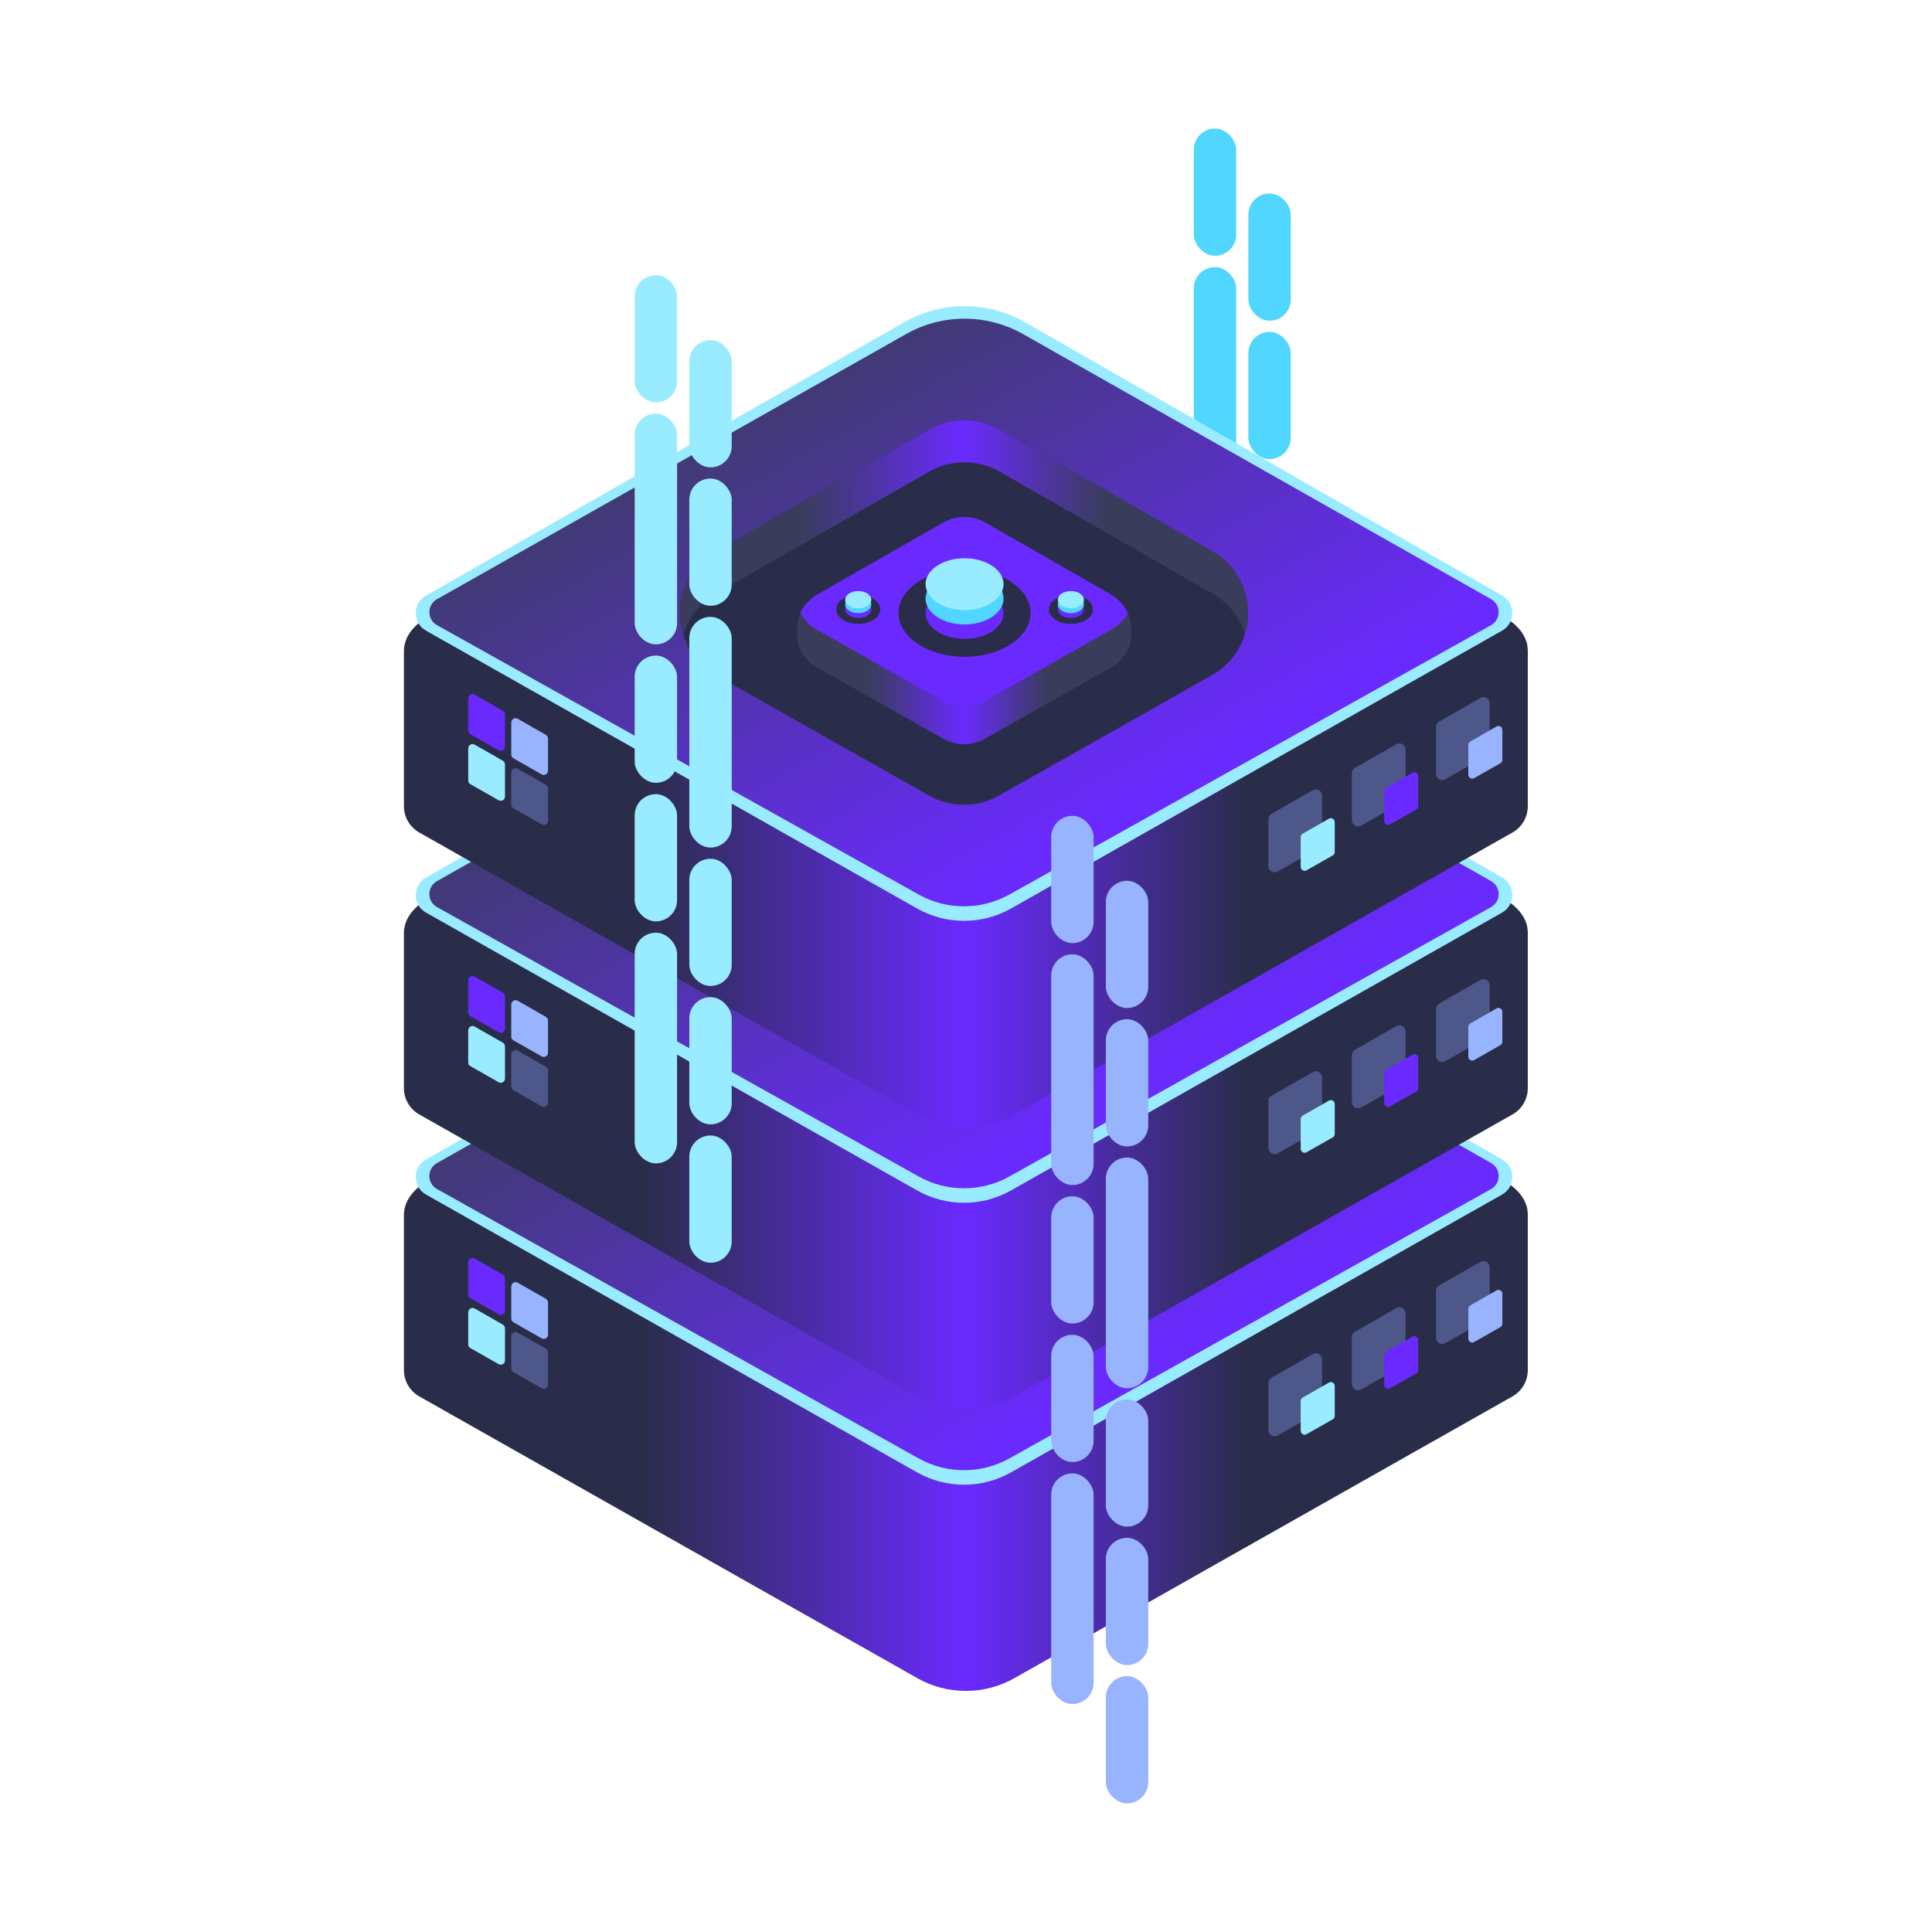 <?xml version="1.0" encoding="UTF-8"?>
<svg id="Calque_2" data-name="Calque 2" xmlns="http://www.w3.org/2000/svg" xmlns:xlink="http://www.w3.org/1999/xlink" viewBox="0 0 268 268">
  <defs>
    <style>
      .back-end-1 {
        fill: url(#back-end_19-5);
      }

      .back-end-2 {
        fill: url(#back-end_21-2);
        filter: url(#back-end-shadow-2);
      }

      .back-end-3 {
        fill: url(#back-end_21-3);
        filter: url(#back-end-shadow-3);
      }

      .back-end-4 {
        fill: url(#back-end_19-3);
      }

      .back-end-5 {
        fill: url(#back-end_19-6);
      }

      .back-end-6 {
        fill: #99ECFF;
      }

      .back-end-7 {
        fill: #6A2AFF;
      }

      .back-end-8 {
        fill: #99b4ff;
      }

      .back-end-9 {
        fill: #50d6ff;
      }

      .back-end-10 {
        fill: url(#back-end_19-9);
      }

      .back-end-11 {
        clip-path: url(#clippath-back-end);
      }

      .back-end-12 {
        fill: none;
      }

      .back-end-13 {
        fill: #2a2d49;
      }

      .back-end-14 {
        fill: url(#back-end_19-7);
      }

      .back-end-15 {
        fill: #4e5789;
      }

      .back-end-16 {
        fill: url(#back-end_19-4);
      }

      .back-end-17 {
        fill: url(#back-end_19-2);
      }

      .back-end-18 {
        fill: url(#back-end_19);
      }

      .back-end-19 {
        fill: url(#back-end_21);
        filter: url(#back-end-shadow-1);
      }

      .back-end-20 {
        fill: url(#back-end_19-8);
      }
    </style>
    <clipPath id="clippath-back-end">
      <rect class="back-end-12" width="268" height="268"/>
    </clipPath>
    <linearGradient id="back-end_21" data-name="Dégradé sans nom 21" x1="56.05" y1="174.2" x2="211.95" y2="174.2" gradientUnits="userSpaceOnUse">
      <stop offset=".21" stop-color="#2a2d49"/>
      <stop offset=".5" stop-color="#6A2AFF"/>
      <stop offset=".75" stop-color="#2a2d49"/>
    </linearGradient>
    <filter id="back-end-shadow-1" filterUnits="userSpaceOnUse">
      <feOffset dx="0" dy="5"/>
      <feGaussianBlur result="blur" stdDeviation="4"/>
      <feFlood flood-color="#000" flood-opacity=".5"/>
      <feComposite in2="blur" operator="in"/>
      <feComposite in="SourceGraphic"/>
    </filter>
    <linearGradient id="back-end_19" data-name="Dégradé sans nom 19" x1="78.1" y1="63.01" x2="223.43" y2="324.57" gradientUnits="userSpaceOnUse">
      <stop offset=".21" stop-color="#393d5b"/>
      <stop offset=".5" stop-color="#6A2AFF"/>
      <stop offset=".75" stop-color="#393d5b"/>
    </linearGradient>
    <linearGradient id="back-end_19-2" data-name="Dégradé sans nom 19" x1="94.36" y1="151.36" x2="173.1" y2="151.36" xlink:href="#back-end_19"/>
    <linearGradient id="back-end_19-3" data-name="Dégradé sans nom 19" x1="110.53" y1="172.33" x2="156.94" y2="172.33" xlink:href="#back-end_19"/>
    <linearGradient id="back-end_21-2" data-name="Dégradé sans nom 21" y1="135.08" y2="135.08" xlink:href="#back-end_21"/>
    <filter id="back-end-shadow-2" filterUnits="userSpaceOnUse">
      <feOffset dx="0" dy="5"/>
      <feGaussianBlur result="blur-2" stdDeviation="4"/>
      <feFlood flood-color="#000" flood-opacity=".5"/>
      <feComposite in2="blur-2" operator="in"/>
      <feComposite in="SourceGraphic"/>
    </filter>
    <linearGradient id="back-end_19-4" data-name="Dégradé sans nom 19" x1="78.1" y1="23.9" x2="223.43" y2="285.46" xlink:href="#back-end_19"/>
    <linearGradient id="back-end_19-5" data-name="Dégradé sans nom 19" x1="94.36" y1="112.25" x2="173.1" y2="112.25" xlink:href="#back-end_19"/>
    <linearGradient id="back-end_19-6" data-name="Dégradé sans nom 19" x1="110.53" y1="133.21" x2="156.94" y2="133.21" xlink:href="#back-end_19"/>
    <linearGradient id="back-end_21-3" data-name="Dégradé sans nom 21" y1="95.97" y2="95.97" xlink:href="#back-end_21"/>
    <filter id="back-end-shadow-3" filterUnits="userSpaceOnUse">
      <feOffset dx="0" dy="5"/>
      <feGaussianBlur result="blur-3" stdDeviation="4"/>
      <feFlood flood-color="#000" flood-opacity=".5"/>
      <feComposite in2="blur-3" operator="in"/>
      <feComposite in="SourceGraphic"/>
    </filter>
    <linearGradient id="back-end_19-7" data-name="Dégradé sans nom 19" x1="78.1" y1="-15.21" x2="223.43" y2="246.35" xlink:href="#back-end_19"/>
    <linearGradient id="back-end_19-8" data-name="Dégradé sans nom 19" x1="94.36" y1="73.14" x2="173.1" y2="73.14" xlink:href="#back-end_19"/>
    <linearGradient id="back-end_19-9" data-name="Dégradé sans nom 19" x1="110.53" y1="94.1" x2="156.94" y2="94.1" xlink:href="#back-end_19"/>
  </defs>
  <g id="HOME">
    <g class="back-end-11">
      <g>
        <g>
          <rect class="back-end-9" x="165.6" y="17.83" width="5.88" height="17.65" rx="2.94" ry="2.94"/>
          <rect class="back-end-9" x="173.17" y="26.84" width="5.88" height="17.65" rx="2.94" ry="2.94"/>
          <rect class="back-end-9" x="165.6" y="89.83" width="5.88" height="17.65" rx="2.94" ry="2.94"/>
          <rect class="back-end-9" x="165.6" y="37.05" width="5.88" height="32" rx="2.94" ry="2.94"/>
          <rect class="back-end-9" x="173.17" y="65.24" width="5.88" height="32" rx="2.94" ry="2.94"/>
          <rect class="back-end-9" x="165.6" y="109.04" width="5.88" height="32" rx="2.94" ry="2.94"/>
          <rect class="back-end-9" x="173.17" y="46.04" width="5.88" height="17.65" rx="2.94" ry="2.94"/>
          <rect class="back-end-9" x="165.6" y="70.61" width="5.88" height="17.65" rx="2.94" ry="2.94"/>
          <rect class="back-end-9" x="173.17" y="98.78" width="5.88" height="17.65" rx="2.94" ry="2.94"/>
          <rect class="back-end-9" x="173.17" y="117.98" width="5.88" height="17.65" rx="2.94" ry="2.94"/>
          <rect class="back-end-9" x="173.17" y="137.18" width="5.88" height="17.65" rx="2.94" ry="2.94"/>
        </g>
        <g>
          <g>
            <g>
              <g>
                <path class="back-end-19" d="m211.88,162.78c-.35-1.89-1.85-3.08-2.61-3.59-6.89-3.92-13.99-7.96-20.88-11.88-12.61-7.19-34.01-19.42-45.86-26.2-5.3-3.03-11.79-3.03-17.08,0-11.85,6.78-33.25,19.02-45.86,26.2-6.89,3.93-13.98,7.96-20.88,11.88-.75.51-2.26,1.7-2.61,3.59-.04.22-.06.44-.07.66v21.62c0,1.51.81,2.89,2.12,3.64,23.03,13.03,46.07,26.06,69.1,39.09,4.17,2.36,9.28,2.36,13.46,0,23.03-13.03,46.07-26.06,69.1-39.09,1.31-.74,2.12-2.13,2.12-3.64v-21.62c0-.21-.03-.43-.07-.66Z"/>
                <g>
                  <path class="back-end-6" d="m59.08,160.85c22.11-12.64,44.23-25.29,66.34-37.93,5.2-2.97,11.58-2.97,16.78,0,22.06,12.64,44.12,25.28,66.18,37.92,1.88,1.08,1.87,3.79-.01,4.86l-68.12,38.54c-4.04,2.29-8.99,2.29-13.04,0l-68.12-38.54c-1.89-1.07-1.89-3.79-.01-4.86Z"/>
                  <path class="back-end-18" d="m60.61,161.34c21.69-12.26,43.39-24.52,65.08-36.78,5.03-2.85,11.19-2.84,16.22,0,21.64,12.26,43.28,24.52,64.93,36.77,1.4.79,1.4,2.82,0,3.61l-66.81,37.36c-3.92,2.19-8.69,2.19-12.61,0l-66.8-37.36c-1.41-.79-1.41-2.81,0-3.61Z"/>
                  <g>
                    <path class="back-end-13" d="m99.33,154.71c9.85-5.63,19.69-11.26,29.54-16.89,3.04-1.74,6.78-1.74,9.82,0,9.82,5.63,19.64,11.25,29.46,16.88,6.65,3.81,6.62,13.41-.05,17.19l-29.51,16.69c-3.02,1.71-6.72,1.71-9.74,0l-29.49-16.68c-6.67-3.78-6.7-13.38-.04-17.19Z"/>
                    <path class="back-end-17" d="m99.33,160.55c9.85-5.63,19.69-11.26,29.54-16.89,3.04-1.74,6.78-1.74,9.82,0,9.82,5.63,19.64,11.25,29.46,16.88,2.34,1.34,3.83,3.4,4.52,5.66,1.27-4.16-.22-9.04-4.52-11.5-9.82-5.63-19.64-11.25-29.46-16.88-3.04-1.74-6.78-1.74-9.82,0-9.85,5.63-19.69,11.26-29.54,16.89-4.3,2.46-5.8,7.34-4.53,11.51.69-2.27,2.19-4.33,4.53-5.67Z"/>
                    <path class="back-end-7" d="m113.09,165.5l17.71,10.02c1.81,1.03,4.03,1.03,5.85,0l17.72-10.03c.94-.53,1.64-1.27,2.14-2.09-.47-1.09-1.28-2.05-2.44-2.72-5.8-3.32-11.6-6.65-17.41-9.97-1.8-1.03-4.01-1.03-5.81,0-5.82,3.33-11.64,6.65-17.46,9.98-1.16.67-1.97,1.63-2.45,2.72.5.83,1.2,1.56,2.14,2.09Z"/>
                    <path class="back-end-4" d="m154.14,165.57l-17.52,9.91c-1.79,1.01-3.99,1.01-5.78,0l-17.51-9.91c-.37-.2-.87-.54-1.36-1.06-.46-.48-.75-.96-.93-1.32-.14.35-1.31,3.48.45,5.98.57.81,1.28,1.31,1.84,1.62l17.51,9.91c1.79,1.01,3.99,1.01,5.78,0l17.52-9.91c.55-.3,1.26-.8,1.84-1.62,1.72-2.44.65-5.46.52-5.83-.24.35-.57.76-.99,1.17-.48.47-.96.81-1.36,1.06Z"/>
                  </g>
                </g>
                <g>
                  <path class="back-end-15" d="m206.64,175.78v6.54c0,.31-.17.59-.43.74l-5.73,3.26c-.57.32-1.28-.09-1.28-.74v-6.52c0-.31.16-.59.43-.74l5.73-3.28c.57-.33,1.28.09,1.28.74Z"/>
                  <path class="back-end-8" d="m208.4,179.47v4.15c0,.2-.1.38-.27.47l-3.64,2.07c-.36.21-.81-.06-.81-.47v-4.14c0-.19.1-.37.27-.47l3.64-2.08c.36-.21.81.05.81.47Z"/>
                </g>
                <g>
                  <path class="back-end-15" d="m194.97,182.2v6.54c0,.31-.17.59-.43.74l-5.73,3.26c-.57.32-1.28-.09-1.28-.74v-6.52c0-.31.16-.59.43-.74l5.73-3.28c.57-.33,1.28.09,1.28.74Z"/>
                  <path class="back-end-7" d="m196.73,185.89v4.15c0,.2-.1.38-.27.47l-3.64,2.07c-.36.21-.81-.06-.81-.47v-4.14c0-.19.1-.37.27-.47l3.64-2.08c.36-.21.81.05.81.47Z"/>
                </g>
                <g>
                  <path class="back-end-15" d="m183.39,188.58v6.54c0,.31-.17.59-.43.74l-5.73,3.26c-.57.32-1.28-.09-1.28-.74v-6.52c0-.31.16-.59.43-.74l5.73-3.28c.57-.33,1.28.09,1.28.74Z"/>
                  <path class="back-end-6" d="m185.15,192.26v4.15c0,.2-.1.38-.27.47l-3.64,2.07c-.36.21-.81-.06-.81-.47v-4.14c0-.19.1-.37.27-.47l3.64-2.08c.36-.21.81.05.81.47Z"/>
                </g>
              </g>
              <path class="back-end-7" d="m64.95,175.08v4.48c0,.21.11.4.3.51l3.92,2.23c.39.22.88-.06.88-.51v-4.46c0-.21-.11-.4-.29-.51l-3.92-2.24c-.39-.22-.88.06-.88.51Z"/>
              <path class="back-end-8" d="m70.92,178.43v4.48c0,.21.11.4.3.51l3.92,2.23c.39.22.88-.06.88-.51v-4.46c0-.21-.11-.4-.29-.51l-3.92-2.24c-.39-.22-.88.06-.88.51Z"/>
              <path class="back-end-6" d="m64.95,182.01v4.48c0,.21.11.4.3.51l3.92,2.23c.39.22.88-.06.88-.51v-4.46c0-.21-.11-.4-.29-.51l-3.92-2.24c-.39-.22-.88.06-.88.51Z"/>
              <path class="back-end-15" d="m70.92,185.35v4.48c0,.21.11.4.3.51l3.92,2.23c.39.22.88-.06.88-.51v-4.46c0-.21-.11-.4-.29-.51l-3.92-2.24c-.39-.22-.88.06-.88.51Z"/>
            </g>
            <g>
              <ellipse class="back-end-13" cx="119.05" cy="162.75" rx="3.06" ry="2.03"/>
              <ellipse class="back-end-7" cx="119.05" cy="162.75" rx="1.81" ry="1.2"/>
              <ellipse class="back-end-9" cx="119.05" cy="162.08" rx="1.81" ry="1.2"/>
              <ellipse class="back-end-6" cx="119.05" cy="161.41" rx="1.81" ry="1.2"/>
            </g>
            <g>
              <ellipse class="back-end-13" cx="133.8" cy="163.25" rx="9.16" ry="6.08"/>
              <ellipse class="back-end-7" cx="133.8" cy="163.25" rx="5.41" ry="3.59"/>
              <ellipse class="back-end-9" cx="133.8" cy="161.25" rx="5.41" ry="3.59"/>
              <ellipse class="back-end-6" cx="133.8" cy="159.25" rx="5.41" ry="3.59"/>
            </g>
            <g>
              <ellipse class="back-end-13" cx="148.55" cy="162.75" rx="3.06" ry="2.03"/>
              <ellipse class="back-end-7" cx="148.55" cy="162.75" rx="1.81" ry="1.2"/>
              <ellipse class="back-end-9" cx="148.55" cy="162.08" rx="1.81" ry="1.2"/>
              <ellipse class="back-end-6" cx="148.55" cy="161.41" rx="1.81" ry="1.2"/>
            </g>
          </g>
          <g>
            <g>
              <g>
                <path class="back-end-2" d="m211.88,123.67c-.35-1.89-1.85-3.08-2.61-3.59-6.89-3.92-13.99-7.96-20.88-11.88-12.61-7.19-34.01-19.42-45.86-26.2-5.3-3.03-11.79-3.03-17.08,0-11.85,6.78-33.25,19.02-45.86,26.2-6.89,3.93-13.98,7.96-20.88,11.88-.75.51-2.26,1.7-2.61,3.59-.04.22-.06.44-.07.66v21.62c0,1.51.81,2.89,2.12,3.64,23.03,13.03,46.07,26.06,69.1,39.09,4.17,2.36,9.28,2.36,13.46,0,23.03-13.03,46.07-26.06,69.1-39.09,1.31-.74,2.12-2.13,2.12-3.64v-21.62c0-.21-.03-.43-.07-.66Z"/>
                <g>
                  <path class="back-end-6" d="m59.08,121.74c22.11-12.64,44.23-25.29,66.34-37.93,5.2-2.97,11.58-2.97,16.78,0,22.06,12.64,44.12,25.28,66.18,37.92,1.88,1.08,1.87,3.79-.01,4.86l-68.12,38.54c-4.04,2.29-8.99,2.29-13.04,0l-68.12-38.54c-1.89-1.07-1.89-3.79-.01-4.86Z"/>
                  <path class="back-end-16" d="m60.61,122.23c21.69-12.26,43.39-24.52,65.08-36.78,5.03-2.85,11.19-2.84,16.22,0,21.64,12.26,43.28,24.52,64.93,36.77,1.4.79,1.4,2.82,0,3.61l-66.81,37.36c-3.92,2.19-8.69,2.19-12.61,0l-66.8-37.36c-1.41-.79-1.41-2.81,0-3.61Z"/>
                  <g>
                    <path class="back-end-13" d="m99.33,115.59c9.85-5.63,19.69-11.26,29.54-16.89,3.04-1.74,6.78-1.74,9.82,0,9.82,5.63,19.64,11.25,29.46,16.88,6.65,3.81,6.62,13.41-.05,17.19l-29.51,16.69c-3.02,1.71-6.72,1.71-9.74,0l-29.49-16.68c-6.67-3.78-6.7-13.38-.04-17.19Z"/>
                    <path class="back-end-1" d="m99.33,121.43c9.85-5.63,19.69-11.26,29.54-16.89,3.04-1.74,6.78-1.74,9.82,0,9.82,5.63,19.64,11.25,29.46,16.88,2.34,1.34,3.83,3.4,4.52,5.66,1.27-4.16-.22-9.04-4.52-11.5-9.82-5.63-19.64-11.25-29.46-16.88-3.04-1.74-6.78-1.74-9.82,0-9.85,5.63-19.69,11.26-29.54,16.89-4.3,2.46-5.8,7.34-4.53,11.51.69-2.27,2.19-4.33,4.53-5.67Z"/>
                    <path class="back-end-7" d="m113.09,126.38l17.71,10.02c1.81,1.03,4.03,1.03,5.85,0l17.72-10.03c.94-.53,1.64-1.27,2.14-2.09-.47-1.09-1.28-2.05-2.44-2.72-5.8-3.32-11.6-6.65-17.41-9.97-1.8-1.03-4.01-1.03-5.81,0-5.82,3.33-11.64,6.65-17.46,9.98-1.16.67-1.97,1.63-2.45,2.72.5.83,1.2,1.56,2.14,2.09Z"/>
                    <path class="back-end-5" d="m154.14,126.46l-17.52,9.91c-1.79,1.01-3.99,1.01-5.78,0l-17.51-9.91c-.37-.2-.87-.54-1.36-1.06-.46-.48-.75-.96-.93-1.32-.14.35-1.31,3.48.45,5.98.57.81,1.28,1.31,1.84,1.62l17.51,9.91c1.79,1.01,3.99,1.01,5.78,0l17.52-9.91c.55-.3,1.26-.8,1.84-1.62,1.72-2.44.65-5.46.52-5.83-.24.35-.57.76-.99,1.17-.48.47-.96.81-1.36,1.06Z"/>
                  </g>
                </g>
                <g>
                  <path class="back-end-15" d="m206.64,136.67v6.54c0,.31-.17.59-.43.74l-5.73,3.26c-.57.32-1.28-.09-1.28-.74v-6.52c0-.31.16-.59.43-.74l5.73-3.28c.57-.33,1.28.09,1.28.74Z"/>
                  <path class="back-end-8" d="m208.4,140.36v4.15c0,.2-.1.38-.27.47l-3.64,2.07c-.36.21-.81-.06-.81-.47v-4.14c0-.19.1-.37.27-.47l3.64-2.08c.36-.21.81.05.81.47Z"/>
                </g>
                <g>
                  <path class="back-end-15" d="m194.97,143.09v6.54c0,.31-.17.59-.43.74l-5.73,3.26c-.57.32-1.28-.09-1.28-.74v-6.52c0-.31.16-.59.43-.74l5.73-3.28c.57-.33,1.28.09,1.28.74Z"/>
                  <path class="back-end-7" d="m196.73,146.78v4.15c0,.2-.1.38-.27.47l-3.64,2.07c-.36.21-.81-.06-.81-.47v-4.14c0-.19.1-.37.27-.47l3.64-2.08c.36-.21.81.05.81.47Z"/>
                </g>
                <g>
                  <path class="back-end-15" d="m183.39,149.46v6.54c0,.31-.17.59-.43.74l-5.73,3.26c-.57.32-1.28-.09-1.28-.74v-6.52c0-.31.16-.59.43-.74l5.73-3.28c.57-.33,1.28.09,1.28.74Z"/>
                  <path class="back-end-6" d="m185.15,153.15v4.15c0,.2-.1.38-.27.47l-3.64,2.07c-.36.21-.81-.06-.81-.47v-4.14c0-.19.1-.37.27-.47l3.64-2.08c.36-.21.81.05.81.47Z"/>
                </g>
              </g>
              <path class="back-end-7" d="m64.95,135.97v4.48c0,.21.11.4.3.51l3.92,2.23c.39.22.88-.06.88-.51v-4.46c0-.21-.11-.4-.29-.51l-3.92-2.24c-.39-.22-.88.06-.88.51Z"/>
              <path class="back-end-8" d="m70.92,139.32v4.48c0,.21.11.4.3.51l3.92,2.23c.39.22.88-.06.88-.51v-4.46c0-.21-.11-.4-.29-.51l-3.92-2.24c-.39-.22-.88.06-.88.51Z"/>
              <path class="back-end-6" d="m64.95,142.9v4.48c0,.21.11.4.3.51l3.92,2.23c.39.22.88-.06.88-.51v-4.46c0-.21-.11-.4-.29-.51l-3.92-2.24c-.39-.22-.88.06-.88.51Z"/>
              <path class="back-end-15" d="m70.92,146.24v4.48c0,.21.11.4.3.51l3.92,2.23c.39.22.88-.06.88-.51v-4.46c0-.21-.11-.4-.29-.51l-3.92-2.24c-.39-.22-.88.06-.88.51Z"/>
            </g>
            <g>
              <ellipse class="back-end-13" cx="119.05" cy="123.64" rx="3.06" ry="2.03"/>
              <ellipse class="back-end-7" cx="119.05" cy="123.64" rx="1.81" ry="1.2"/>
              <ellipse class="back-end-9" cx="119.05" cy="122.97" rx="1.81" ry="1.2"/>
              <ellipse class="back-end-6" cx="119.05" cy="122.3" rx="1.81" ry="1.2"/>
            </g>
            <g>
              <ellipse class="back-end-13" cx="133.8" cy="124.14" rx="9.16" ry="6.08"/>
              <ellipse class="back-end-7" cx="133.8" cy="124.14" rx="5.41" ry="3.59"/>
              <ellipse class="back-end-9" cx="133.8" cy="122.14" rx="5.41" ry="3.59"/>
              <ellipse class="back-end-6" cx="133.8" cy="120.14" rx="5.41" ry="3.59"/>
            </g>
            <g>
              <ellipse class="back-end-13" cx="148.55" cy="123.64" rx="3.06" ry="2.03"/>
              <ellipse class="back-end-7" cx="148.55" cy="123.64" rx="1.81" ry="1.2"/>
              <ellipse class="back-end-9" cx="148.55" cy="122.97" rx="1.81" ry="1.2"/>
              <ellipse class="back-end-6" cx="148.55" cy="122.3" rx="1.81" ry="1.2"/>
            </g>
          </g>
          <g>
            <g>
              <g>
                <path class="back-end-3" d="m211.88,84.56c-.35-1.89-1.85-3.08-2.61-3.59-6.89-3.92-13.99-7.96-20.88-11.88-12.61-7.19-34.01-19.42-45.86-26.2-5.3-3.03-11.79-3.03-17.08,0-11.85,6.78-33.25,19.02-45.86,26.2-6.89,3.93-13.98,7.96-20.88,11.88-.75.51-2.26,1.7-2.61,3.59-.04.22-.06.44-.07.66v21.62c0,1.51.81,2.89,2.12,3.64,23.03,13.03,46.07,26.06,69.1,39.09,4.17,2.36,9.28,2.36,13.46,0,23.03-13.03,46.07-26.06,69.1-39.09,1.31-.74,2.12-2.13,2.12-3.64v-21.62c0-.21-.03-.43-.07-.66Z"/>
                <g>
                  <path class="back-end-6" d="m59.08,82.63c22.11-12.64,44.23-25.29,66.34-37.93,5.2-2.97,11.58-2.97,16.78,0,22.06,12.64,44.12,25.28,66.18,37.92,1.88,1.08,1.87,3.79-.01,4.86l-68.12,38.54c-4.04,2.29-8.99,2.29-13.04,0l-68.12-38.54c-1.89-1.07-1.89-3.79-.01-4.86Z"/>
                  <path class="back-end-14" d="m60.61,83.12c21.69-12.26,43.39-24.52,65.08-36.78,5.03-2.85,11.19-2.84,16.22,0,21.64,12.26,43.28,24.52,64.93,36.77,1.4.79,1.4,2.82,0,3.61l-66.81,37.36c-3.92,2.19-8.69,2.19-12.61,0l-66.8-37.36c-1.41-.79-1.41-2.81,0-3.61Z"/>
                  <g>
                    <path class="back-end-13" d="m99.33,76.48c9.85-5.63,19.69-11.26,29.54-16.89,3.04-1.74,6.78-1.74,9.82,0,9.82,5.63,19.64,11.25,29.46,16.88,6.65,3.81,6.62,13.41-.05,17.19l-29.51,16.69c-3.02,1.71-6.72,1.71-9.74,0l-29.49-16.68c-6.67-3.78-6.7-13.38-.04-17.19Z"/>
                    <path class="back-end-20" d="m99.33,82.32c9.85-5.63,19.69-11.26,29.54-16.89,3.04-1.74,6.78-1.74,9.82,0,9.82,5.63,19.64,11.25,29.46,16.88,2.34,1.34,3.83,3.4,4.52,5.66,1.27-4.16-.22-9.04-4.52-11.5-9.82-5.63-19.64-11.25-29.46-16.88-3.04-1.74-6.78-1.74-9.82,0-9.85,5.63-19.69,11.26-29.54,16.89-4.3,2.46-5.8,7.34-4.53,11.51.69-2.27,2.19-4.33,4.53-5.67Z"/>
                    <path class="back-end-7" d="m113.09,87.27l17.71,10.02c1.81,1.03,4.03,1.03,5.85,0l17.72-10.03c.94-.53,1.64-1.27,2.14-2.09-.47-1.09-1.28-2.05-2.44-2.72-5.8-3.32-11.6-6.65-17.41-9.97-1.8-1.03-4.01-1.03-5.81,0-5.82,3.33-11.64,6.65-17.46,9.98-1.16.67-1.97,1.63-2.45,2.72.5.83,1.2,1.56,2.14,2.09Z"/>
                    <path class="back-end-10" d="m154.14,87.35l-17.52,9.91c-1.79,1.01-3.99,1.01-5.78,0l-17.51-9.91c-.37-.2-.87-.54-1.36-1.06-.46-.48-.75-.96-.93-1.32-.14.35-1.31,3.48.45,5.98.57.81,1.28,1.31,1.84,1.62l17.51,9.91c1.79,1.01,3.99,1.01,5.78,0l17.52-9.91c.55-.3,1.26-.8,1.84-1.62,1.72-2.44.65-5.46.52-5.83-.24.35-.57.76-.99,1.17-.48.47-.96.81-1.36,1.06Z"/>
                  </g>
                </g>
                <g>
                  <path class="back-end-15" d="m206.64,97.56v6.54c0,.31-.17.59-.43.74l-5.73,3.26c-.57.32-1.28-.09-1.28-.74v-6.52c0-.31.16-.59.43-.74l5.73-3.28c.57-.33,1.28.09,1.28.74Z"/>
                  <path class="back-end-8" d="m208.4,101.25v4.15c0,.2-.1.38-.27.47l-3.64,2.07c-.36.21-.81-.06-.81-.47v-4.14c0-.19.1-.37.27-.47l3.64-2.08c.36-.21.81.05.81.47Z"/>
                </g>
                <g>
                  <path class="back-end-15" d="m194.97,103.98v6.54c0,.31-.17.59-.43.74l-5.73,3.26c-.57.32-1.28-.09-1.28-.74v-6.52c0-.31.16-.59.43-.74l5.73-3.28c.57-.33,1.28.09,1.28.74Z"/>
                  <path class="back-end-7" d="m196.73,107.67v4.15c0,.2-.1.38-.27.47l-3.64,2.07c-.36.21-.81-.06-.81-.47v-4.14c0-.19.1-.37.27-.47l3.64-2.08c.36-.21.81.05.81.47Z"/>
                </g>
                <g>
                  <path class="back-end-15" d="m183.39,110.35v6.54c0,.31-.17.59-.43.74l-5.73,3.26c-.57.32-1.28-.09-1.28-.74v-6.52c0-.31.16-.59.43-.74l5.73-3.28c.57-.33,1.28.09,1.28.74Z"/>
                  <path class="back-end-6" d="m185.15,114.04v4.15c0,.2-.1.38-.27.47l-3.64,2.07c-.36.21-.81-.06-.81-.47v-4.14c0-.19.1-.37.27-.47l3.64-2.08c.36-.21.81.05.81.47Z"/>
                </g>
              </g>
              <path class="back-end-7" d="m64.95,96.86v4.48c0,.21.11.4.3.51l3.92,2.23c.39.22.88-.06.88-.51v-4.46c0-.21-.11-.4-.29-.51l-3.92-2.24c-.39-.22-.88.06-.88.51Z"/>
              <path class="back-end-8" d="m70.92,100.2v4.48c0,.21.11.4.3.51l3.92,2.23c.39.22.88-.06.88-.51v-4.46c0-.21-.11-.4-.29-.51l-3.92-2.24c-.39-.22-.88.06-.88.51Z"/>
              <path class="back-end-6" d="m64.95,103.79v4.48c0,.21.11.4.3.51l3.92,2.23c.39.22.88-.06.88-.51v-4.46c0-.21-.11-.4-.29-.51l-3.92-2.24c-.39-.22-.88.06-.88.51Z"/>
              <path class="back-end-15" d="m70.92,107.13v4.48c0,.21.11.4.3.51l3.92,2.23c.39.22.88-.06.88-.51v-4.46c0-.21-.11-.4-.29-.51l-3.92-2.24c-.39-.22-.88.06-.88.51Z"/>
            </g>
            <g>
              <ellipse class="back-end-13" cx="119.05" cy="84.52" rx="3.06" ry="2.03"/>
              <ellipse class="back-end-7" cx="119.05" cy="84.52" rx="1.81" ry="1.2"/>
              <ellipse class="back-end-9" cx="119.05" cy="83.86" rx="1.81" ry="1.2"/>
              <ellipse class="back-end-6" cx="119.05" cy="83.19" rx="1.81" ry="1.2"/>
            </g>
            <g>
              <ellipse class="back-end-13" cx="133.8" cy="85.03" rx="9.16" ry="6.08"/>
              <ellipse class="back-end-7" cx="133.8" cy="85.03" rx="5.41" ry="3.59"/>
              <ellipse class="back-end-9" cx="133.8" cy="83.03" rx="5.41" ry="3.59"/>
              <ellipse class="back-end-6" cx="133.8" cy="81.03" rx="5.41" ry="3.59"/>
            </g>
            <g>
              <ellipse class="back-end-13" cx="148.55" cy="84.52" rx="3.06" ry="2.03"/>
              <ellipse class="back-end-7" cx="148.55" cy="84.52" rx="1.81" ry="1.2"/>
              <ellipse class="back-end-9" cx="148.55" cy="83.86" rx="1.81" ry="1.2"/>
              <ellipse class="back-end-6" cx="148.55" cy="83.19" rx="1.81" ry="1.2"/>
            </g>
          </g>
        </g>
        <g>
          <rect class="back-end-6" x="88.04" y="38.17" width="5.88" height="17.65" rx="2.94" ry="2.94"/>
          <rect class="back-end-6" x="95.62" y="47.18" width="5.88" height="17.65" rx="2.94" ry="2.94"/>
          <rect class="back-end-6" x="88.04" y="110.16" width="5.88" height="17.65" rx="2.94" ry="2.94"/>
          <rect class="back-end-6" x="88.04" y="57.38" width="5.88" height="32" rx="2.94" ry="2.94"/>
          <rect class="back-end-6" x="95.62" y="85.57" width="5.88" height="32" rx="2.94" ry="2.94"/>
          <rect class="back-end-6" x="88.04" y="129.38" width="5.88" height="32" rx="2.94" ry="2.94"/>
          <rect class="back-end-6" x="95.62" y="66.38" width="5.88" height="17.65" rx="2.94" ry="2.94"/>
          <rect class="back-end-6" x="88.04" y="90.94" width="5.88" height="17.65" rx="2.94" ry="2.94"/>
          <rect class="back-end-6" x="95.62" y="119.12" width="5.88" height="17.65" rx="2.94" ry="2.94"/>
          <rect class="back-end-6" x="95.62" y="138.32" width="5.88" height="17.65" rx="2.94" ry="2.94"/>
          <rect class="back-end-6" x="95.62" y="157.51" width="5.88" height="17.65" rx="2.94" ry="2.94"/>
        </g>
        <g>
          <rect class="back-end-8" x="145.82" y="113.17" width="5.88" height="17.65" rx="2.94" ry="2.94"/>
          <rect class="back-end-8" x="153.4" y="122.18" width="5.88" height="17.65" rx="2.94" ry="2.94"/>
          <rect class="back-end-8" x="145.82" y="185.16" width="5.88" height="17.65" rx="2.94" ry="2.94"/>
          <rect class="back-end-8" x="145.82" y="132.38" width="5.88" height="32" rx="2.94" ry="2.94"/>
          <rect class="back-end-8" x="153.4" y="160.57" width="5.88" height="32" rx="2.94" ry="2.94"/>
          <rect class="back-end-8" x="145.82" y="204.38" width="5.88" height="32" rx="2.94" ry="2.94"/>
          <rect class="back-end-8" x="153.4" y="141.38" width="5.88" height="17.65" rx="2.94" ry="2.94"/>
          <rect class="back-end-8" x="145.82" y="165.94" width="5.88" height="17.65" rx="2.94" ry="2.94"/>
          <rect class="back-end-8" x="153.4" y="194.12" width="5.88" height="17.65" rx="2.94" ry="2.94"/>
          <rect class="back-end-8" x="153.4" y="213.32" width="5.88" height="17.65" rx="2.94" ry="2.94"/>
          <rect class="back-end-8" x="153.4" y="232.51" width="5.88" height="17.65" rx="2.94" ry="2.94"/>
        </g>
      </g>
    </g>
  </g>
</svg>